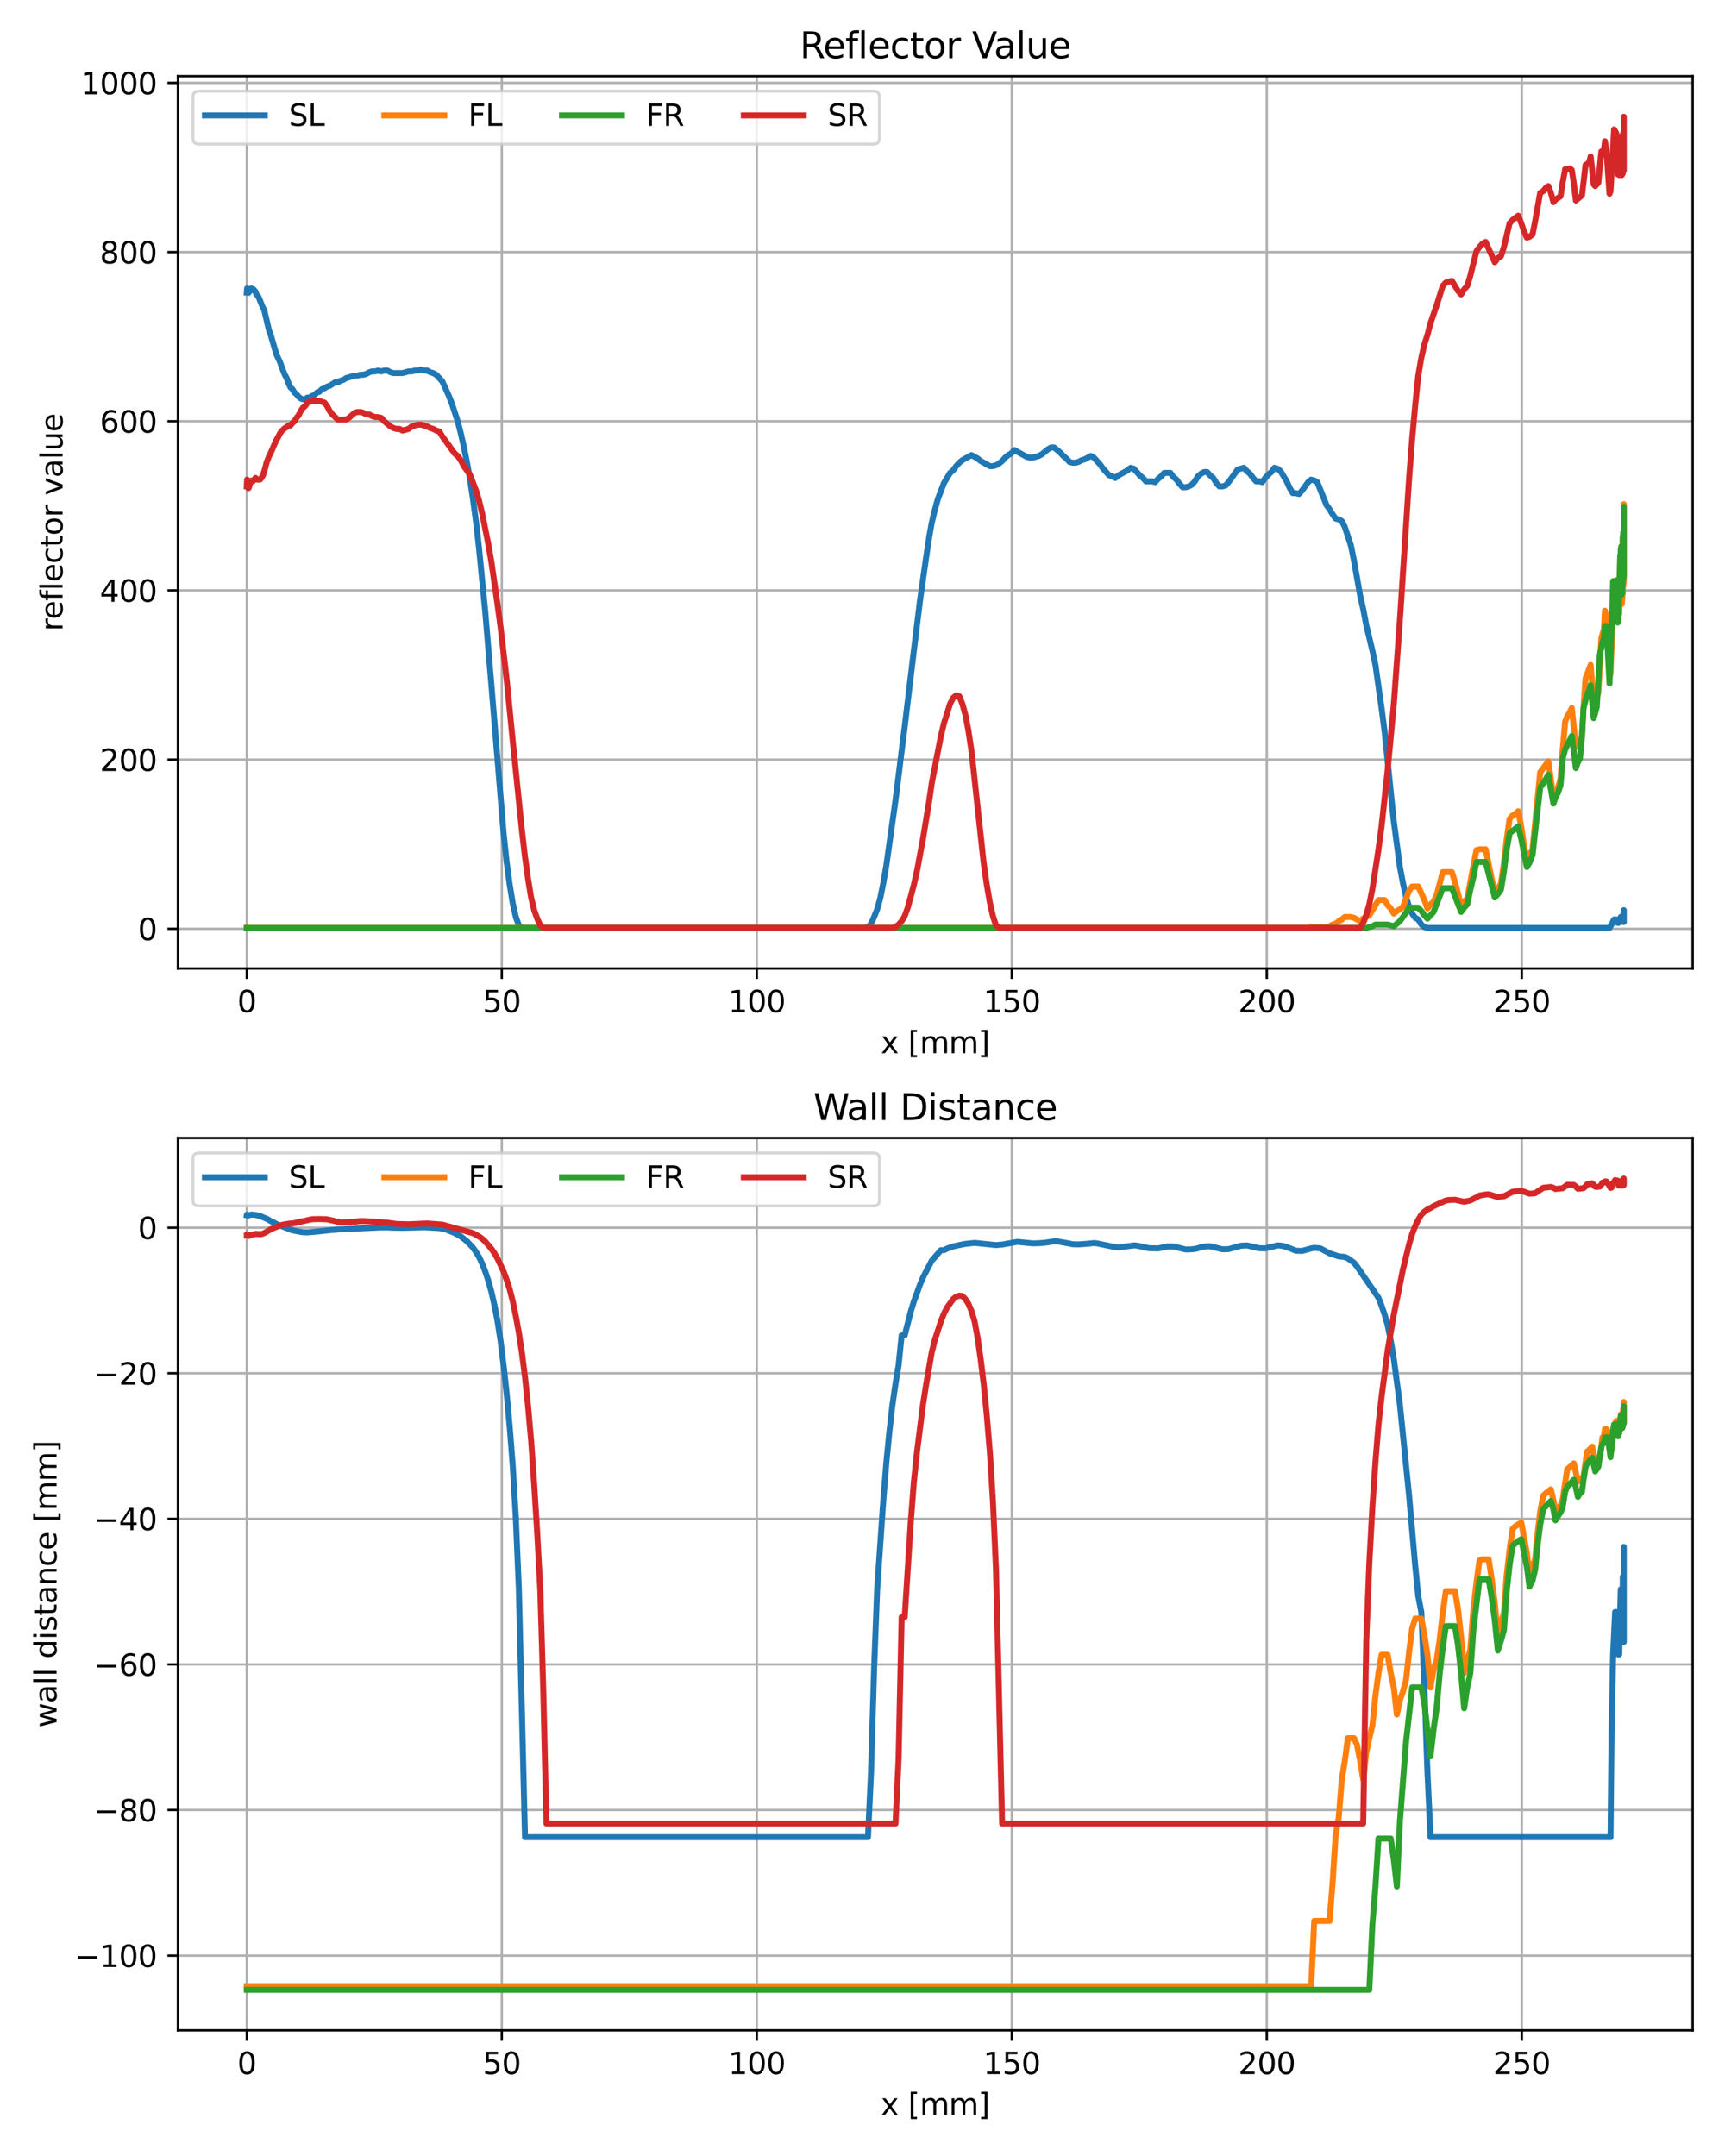 <?xml version="1.0" encoding="utf-8" standalone="no"?>
<!DOCTYPE svg PUBLIC "-//W3C//DTD SVG 1.1//EN"
  "http://www.w3.org/Graphics/SVG/1.1/DTD/svg11.dtd">
<svg xmlns:xlink="http://www.w3.org/1999/xlink" width="576pt" height="720pt" viewBox="0 0 576 720" xmlns="http://www.w3.org/2000/svg" version="1.1">
 <defs>
  <style type="text/css">*{stroke-linejoin: round; stroke-linecap: butt}</style>
 </defs>
 <g id="figure_1">
  <g id="patch_1">
   <path d="M 0 720 
L 576 720 
L 576 0 
L 0 0 
z
" style="fill: #ffffff"/>
  </g>
  <g id="axes_1">
   <g id="patch_2">
    <path d="M 59.42 323.44 
L 565.2 323.44 
L 565.2 25.44 
L 59.42 25.44 
z
" style="fill: #ffffff"/>
   </g>
   <g id="matplotlib.axis_1">
    <g id="xtick_1">
     <g id="line2d_1">
      <path d="M 82.41 323.44 
L 82.41 25.44 
" clip-path="url(#p678cba97f0)" style="fill: none; stroke: #b0b0b0; stroke-width: 0.8; stroke-linecap: square"/>
     </g>
     <g id="line2d_2">
      <defs>
       <path id="m3ae812cf6f" d="M 0 0 
L 0 3.5 
" style="stroke: #000000; stroke-width: 0.8"/>
      </defs>
      <g>
       <use xlink:href="#m3ae812cf6f" x="82.41" y="323.44" style="stroke: #000000; stroke-width: 0.8"/>
      </g>
     </g>
     <g id="text_1">
      <!-- 0 -->
      <g transform="translate(79.229 338.038)scale(0.1 -0.1)">
       <defs>
        <path id="DejaVuSans-30" d="M 2034 4250 
Q 1547 4250 1301 3770 
Q 1056 3291 1056 2328 
Q 1056 1369 1301 889 
Q 1547 409 2034 409 
Q 2525 409 2770 889 
Q 3016 1369 3016 2328 
Q 3016 3291 2770 3770 
Q 2525 4250 2034 4250 
z
M 2034 4750 
Q 2819 4750 3233 4129 
Q 3647 3509 3647 2328 
Q 3647 1150 3233 529 
Q 2819 -91 2034 -91 
Q 1250 -91 836 529 
Q 422 1150 422 2328 
Q 422 3509 836 4129 
Q 1250 4750 2034 4750 
z
" transform="scale(0.016)"/>
       </defs>
       <use xlink:href="#DejaVuSans-30"/>
      </g>
     </g>
    </g>
    <g id="xtick_2">
     <g id="line2d_3">
      <path d="M 167.558 323.44 
L 167.558 25.44 
" clip-path="url(#p678cba97f0)" style="fill: none; stroke: #b0b0b0; stroke-width: 0.8; stroke-linecap: square"/>
     </g>
     <g id="line2d_4">
      <g>
       <use xlink:href="#m3ae812cf6f" x="167.558" y="323.44" style="stroke: #000000; stroke-width: 0.8"/>
      </g>
     </g>
     <g id="text_2">
      <!-- 50 -->
      <g transform="translate(161.196 338.038)scale(0.1 -0.1)">
       <defs>
        <path id="DejaVuSans-35" d="M 691 4666 
L 3169 4666 
L 3169 4134 
L 1269 4134 
L 1269 2991 
Q 1406 3038 1543 3061 
Q 1681 3084 1819 3084 
Q 2600 3084 3056 2656 
Q 3513 2228 3513 1497 
Q 3513 744 3044 326 
Q 2575 -91 1722 -91 
Q 1428 -91 1123 -41 
Q 819 9 494 109 
L 494 744 
Q 775 591 1075 516 
Q 1375 441 1709 441 
Q 2250 441 2565 725 
Q 2881 1009 2881 1497 
Q 2881 1984 2565 2268 
Q 2250 2553 1709 2553 
Q 1456 2553 1204 2497 
Q 953 2441 691 2322 
L 691 4666 
z
" transform="scale(0.016)"/>
       </defs>
       <use xlink:href="#DejaVuSans-35"/>
       <use xlink:href="#DejaVuSans-30" x="63.623"/>
      </g>
     </g>
    </g>
    <g id="xtick_3">
     <g id="line2d_5">
      <path d="M 252.706 323.44 
L 252.706 25.44 
" clip-path="url(#p678cba97f0)" style="fill: none; stroke: #b0b0b0; stroke-width: 0.8; stroke-linecap: square"/>
     </g>
     <g id="line2d_6">
      <g>
       <use xlink:href="#m3ae812cf6f" x="252.706" y="323.44" style="stroke: #000000; stroke-width: 0.8"/>
      </g>
     </g>
     <g id="text_3">
      <!-- 100 -->
      <g transform="translate(243.163 338.038)scale(0.1 -0.1)">
       <defs>
        <path id="DejaVuSans-31" d="M 794 531 
L 1825 531 
L 1825 4091 
L 703 3866 
L 703 4441 
L 1819 4666 
L 2450 4666 
L 2450 531 
L 3481 531 
L 3481 0 
L 794 0 
L 794 531 
z
" transform="scale(0.016)"/>
       </defs>
       <use xlink:href="#DejaVuSans-31"/>
       <use xlink:href="#DejaVuSans-30" x="63.623"/>
       <use xlink:href="#DejaVuSans-30" x="127.246"/>
      </g>
     </g>
    </g>
    <g id="xtick_4">
     <g id="line2d_7">
      <path d="M 337.854 323.44 
L 337.854 25.44 
" clip-path="url(#p678cba97f0)" style="fill: none; stroke: #b0b0b0; stroke-width: 0.8; stroke-linecap: square"/>
     </g>
     <g id="line2d_8">
      <g>
       <use xlink:href="#m3ae812cf6f" x="337.854" y="323.44" style="stroke: #000000; stroke-width: 0.8"/>
      </g>
     </g>
     <g id="text_4">
      <!-- 150 -->
      <g transform="translate(328.311 338.038)scale(0.1 -0.1)">
       <use xlink:href="#DejaVuSans-31"/>
       <use xlink:href="#DejaVuSans-35" x="63.623"/>
       <use xlink:href="#DejaVuSans-30" x="127.246"/>
      </g>
     </g>
    </g>
    <g id="xtick_5">
     <g id="line2d_9">
      <path d="M 423.003 323.44 
L 423.003 25.44 
" clip-path="url(#p678cba97f0)" style="fill: none; stroke: #b0b0b0; stroke-width: 0.8; stroke-linecap: square"/>
     </g>
     <g id="line2d_10">
      <g>
       <use xlink:href="#m3ae812cf6f" x="423.003" y="323.44" style="stroke: #000000; stroke-width: 0.8"/>
      </g>
     </g>
     <g id="text_5">
      <!-- 200 -->
      <g transform="translate(413.459 338.038)scale(0.1 -0.1)">
       <defs>
        <path id="DejaVuSans-32" d="M 1228 531 
L 3431 531 
L 3431 0 
L 469 0 
L 469 531 
Q 828 903 1448 1529 
Q 2069 2156 2228 2338 
Q 2531 2678 2651 2914 
Q 2772 3150 2772 3378 
Q 2772 3750 2511 3984 
Q 2250 4219 1831 4219 
Q 1534 4219 1204 4116 
Q 875 4013 500 3803 
L 500 4441 
Q 881 4594 1212 4672 
Q 1544 4750 1819 4750 
Q 2544 4750 2975 4387 
Q 3406 4025 3406 3419 
Q 3406 3131 3298 2873 
Q 3191 2616 2906 2266 
Q 2828 2175 2409 1742 
Q 1991 1309 1228 531 
z
" transform="scale(0.016)"/>
       </defs>
       <use xlink:href="#DejaVuSans-32"/>
       <use xlink:href="#DejaVuSans-30" x="63.623"/>
       <use xlink:href="#DejaVuSans-30" x="127.246"/>
      </g>
     </g>
    </g>
    <g id="xtick_6">
     <g id="line2d_11">
      <path d="M 508.151 323.44 
L 508.151 25.44 
" clip-path="url(#p678cba97f0)" style="fill: none; stroke: #b0b0b0; stroke-width: 0.8; stroke-linecap: square"/>
     </g>
     <g id="line2d_12">
      <g>
       <use xlink:href="#m3ae812cf6f" x="508.151" y="323.44" style="stroke: #000000; stroke-width: 0.8"/>
      </g>
     </g>
     <g id="text_6">
      <!-- 250 -->
      <g transform="translate(498.607 338.038)scale(0.1 -0.1)">
       <use xlink:href="#DejaVuSans-32"/>
       <use xlink:href="#DejaVuSans-35" x="63.623"/>
       <use xlink:href="#DejaVuSans-30" x="127.246"/>
      </g>
     </g>
    </g>
    <g id="text_7">
     <!-- x [mm] -->
     <g transform="translate(294.119 351.717)scale(0.1 -0.1)">
      <defs>
       <path id="DejaVuSans-78" d="M 3513 3500 
L 2247 1797 
L 3578 0 
L 2900 0 
L 1881 1375 
L 863 0 
L 184 0 
L 1544 1831 
L 300 3500 
L 978 3500 
L 1906 2253 
L 2834 3500 
L 3513 3500 
z
" transform="scale(0.016)"/>
       <path id="DejaVuSans-20" transform="scale(0.016)"/>
       <path id="DejaVuSans-5b" d="M 550 4863 
L 1875 4863 
L 1875 4416 
L 1125 4416 
L 1125 -397 
L 1875 -397 
L 1875 -844 
L 550 -844 
L 550 4863 
z
" transform="scale(0.016)"/>
       <path id="DejaVuSans-6d" d="M 3328 2828 
Q 3544 3216 3844 3400 
Q 4144 3584 4550 3584 
Q 5097 3584 5394 3201 
Q 5691 2819 5691 2113 
L 5691 0 
L 5113 0 
L 5113 2094 
Q 5113 2597 4934 2840 
Q 4756 3084 4391 3084 
Q 3944 3084 3684 2787 
Q 3425 2491 3425 1978 
L 3425 0 
L 2847 0 
L 2847 2094 
Q 2847 2600 2669 2842 
Q 2491 3084 2119 3084 
Q 1678 3084 1418 2786 
Q 1159 2488 1159 1978 
L 1159 0 
L 581 0 
L 581 3500 
L 1159 3500 
L 1159 2956 
Q 1356 3278 1631 3431 
Q 1906 3584 2284 3584 
Q 2666 3584 2933 3390 
Q 3200 3197 3328 2828 
z
" transform="scale(0.016)"/>
       <path id="DejaVuSans-5d" d="M 1947 4863 
L 1947 -844 
L 622 -844 
L 622 -397 
L 1369 -397 
L 1369 4416 
L 622 4416 
L 622 4863 
L 1947 4863 
z
" transform="scale(0.016)"/>
      </defs>
      <use xlink:href="#DejaVuSans-78"/>
      <use xlink:href="#DejaVuSans-20" x="59.18"/>
      <use xlink:href="#DejaVuSans-5b" x="90.967"/>
      <use xlink:href="#DejaVuSans-6d" x="129.98"/>
      <use xlink:href="#DejaVuSans-6d" x="227.393"/>
      <use xlink:href="#DejaVuSans-5d" x="324.805"/>
     </g>
    </g>
   </g>
   <g id="matplotlib.axis_2">
    <g id="ytick_1">
     <g id="line2d_13">
      <path d="M 59.42 310.177 
L 565.2 310.177 
" clip-path="url(#p678cba97f0)" style="fill: none; stroke: #b0b0b0; stroke-width: 0.8; stroke-linecap: square"/>
     </g>
     <g id="line2d_14">
      <defs>
       <path id="m08527a36cc" d="M 0 0 
L -3.5 0 
" style="stroke: #000000; stroke-width: 0.8"/>
      </defs>
      <g>
       <use xlink:href="#m08527a36cc" x="59.42" y="310.177" style="stroke: #000000; stroke-width: 0.8"/>
      </g>
     </g>
     <g id="text_8">
      <!-- 0 -->
      <g transform="translate(46.057 313.976)scale(0.1 -0.1)">
       <use xlink:href="#DejaVuSans-30"/>
      </g>
     </g>
    </g>
    <g id="ytick_2">
     <g id="line2d_15">
      <path d="M 59.42 253.679 
L 565.2 253.679 
" clip-path="url(#p678cba97f0)" style="fill: none; stroke: #b0b0b0; stroke-width: 0.8; stroke-linecap: square"/>
     </g>
     <g id="line2d_16">
      <g>
       <use xlink:href="#m08527a36cc" x="59.42" y="253.679" style="stroke: #000000; stroke-width: 0.8"/>
      </g>
     </g>
     <g id="text_9">
      <!-- 200 -->
      <g transform="translate(33.333 257.478)scale(0.1 -0.1)">
       <use xlink:href="#DejaVuSans-32"/>
       <use xlink:href="#DejaVuSans-30" x="63.623"/>
       <use xlink:href="#DejaVuSans-30" x="127.246"/>
      </g>
     </g>
    </g>
    <g id="ytick_3">
     <g id="line2d_17">
      <path d="M 59.42 197.181 
L 565.2 197.181 
" clip-path="url(#p678cba97f0)" style="fill: none; stroke: #b0b0b0; stroke-width: 0.8; stroke-linecap: square"/>
     </g>
     <g id="line2d_18">
      <g>
       <use xlink:href="#m08527a36cc" x="59.42" y="197.181" style="stroke: #000000; stroke-width: 0.8"/>
      </g>
     </g>
     <g id="text_10">
      <!-- 400 -->
      <g transform="translate(33.333 200.98)scale(0.1 -0.1)">
       <defs>
        <path id="DejaVuSans-34" d="M 2419 4116 
L 825 1625 
L 2419 1625 
L 2419 4116 
z
M 2253 4666 
L 3047 4666 
L 3047 1625 
L 3713 1625 
L 3713 1100 
L 3047 1100 
L 3047 0 
L 2419 0 
L 2419 1100 
L 313 1100 
L 313 1709 
L 2253 4666 
z
" transform="scale(0.016)"/>
       </defs>
       <use xlink:href="#DejaVuSans-34"/>
       <use xlink:href="#DejaVuSans-30" x="63.623"/>
       <use xlink:href="#DejaVuSans-30" x="127.246"/>
      </g>
     </g>
    </g>
    <g id="ytick_4">
     <g id="line2d_19">
      <path d="M 59.42 140.682 
L 565.2 140.682 
" clip-path="url(#p678cba97f0)" style="fill: none; stroke: #b0b0b0; stroke-width: 0.8; stroke-linecap: square"/>
     </g>
     <g id="line2d_20">
      <g>
       <use xlink:href="#m08527a36cc" x="59.42" y="140.682" style="stroke: #000000; stroke-width: 0.8"/>
      </g>
     </g>
     <g id="text_11">
      <!-- 600 -->
      <g transform="translate(33.333 144.482)scale(0.1 -0.1)">
       <defs>
        <path id="DejaVuSans-36" d="M 2113 2584 
Q 1688 2584 1439 2293 
Q 1191 2003 1191 1497 
Q 1191 994 1439 701 
Q 1688 409 2113 409 
Q 2538 409 2786 701 
Q 3034 994 3034 1497 
Q 3034 2003 2786 2293 
Q 2538 2584 2113 2584 
z
M 3366 4563 
L 3366 3988 
Q 3128 4100 2886 4159 
Q 2644 4219 2406 4219 
Q 1781 4219 1451 3797 
Q 1122 3375 1075 2522 
Q 1259 2794 1537 2939 
Q 1816 3084 2150 3084 
Q 2853 3084 3261 2657 
Q 3669 2231 3669 1497 
Q 3669 778 3244 343 
Q 2819 -91 2113 -91 
Q 1303 -91 875 529 
Q 447 1150 447 2328 
Q 447 3434 972 4092 
Q 1497 4750 2381 4750 
Q 2619 4750 2861 4703 
Q 3103 4656 3366 4563 
z
" transform="scale(0.016)"/>
       </defs>
       <use xlink:href="#DejaVuSans-36"/>
       <use xlink:href="#DejaVuSans-30" x="63.623"/>
       <use xlink:href="#DejaVuSans-30" x="127.246"/>
      </g>
     </g>
    </g>
    <g id="ytick_5">
     <g id="line2d_21">
      <path d="M 59.42 84.184 
L 565.2 84.184 
" clip-path="url(#p678cba97f0)" style="fill: none; stroke: #b0b0b0; stroke-width: 0.8; stroke-linecap: square"/>
     </g>
     <g id="line2d_22">
      <g>
       <use xlink:href="#m08527a36cc" x="59.42" y="84.184" style="stroke: #000000; stroke-width: 0.8"/>
      </g>
     </g>
     <g id="text_12">
      <!-- 800 -->
      <g transform="translate(33.333 87.983)scale(0.1 -0.1)">
       <defs>
        <path id="DejaVuSans-38" d="M 2034 2216 
Q 1584 2216 1326 1975 
Q 1069 1734 1069 1313 
Q 1069 891 1326 650 
Q 1584 409 2034 409 
Q 2484 409 2743 651 
Q 3003 894 3003 1313 
Q 3003 1734 2745 1975 
Q 2488 2216 2034 2216 
z
M 1403 2484 
Q 997 2584 770 2862 
Q 544 3141 544 3541 
Q 544 4100 942 4425 
Q 1341 4750 2034 4750 
Q 2731 4750 3128 4425 
Q 3525 4100 3525 3541 
Q 3525 3141 3298 2862 
Q 3072 2584 2669 2484 
Q 3125 2378 3379 2068 
Q 3634 1759 3634 1313 
Q 3634 634 3220 271 
Q 2806 -91 2034 -91 
Q 1263 -91 848 271 
Q 434 634 434 1313 
Q 434 1759 690 2068 
Q 947 2378 1403 2484 
z
M 1172 3481 
Q 1172 3119 1398 2916 
Q 1625 2713 2034 2713 
Q 2441 2713 2670 2916 
Q 2900 3119 2900 3481 
Q 2900 3844 2670 4047 
Q 2441 4250 2034 4250 
Q 1625 4250 1398 4047 
Q 1172 3844 1172 3481 
z
" transform="scale(0.016)"/>
       </defs>
       <use xlink:href="#DejaVuSans-38"/>
       <use xlink:href="#DejaVuSans-30" x="63.623"/>
       <use xlink:href="#DejaVuSans-30" x="127.246"/>
      </g>
     </g>
    </g>
    <g id="ytick_6">
     <g id="line2d_23">
      <path d="M 59.42 27.686 
L 565.2 27.686 
" clip-path="url(#p678cba97f0)" style="fill: none; stroke: #b0b0b0; stroke-width: 0.8; stroke-linecap: square"/>
     </g>
     <g id="line2d_24">
      <g>
       <use xlink:href="#m08527a36cc" x="59.42" y="27.686" style="stroke: #000000; stroke-width: 0.8"/>
      </g>
     </g>
     <g id="text_13">
      <!-- 1000 -->
      <g transform="translate(26.97 31.485)scale(0.1 -0.1)">
       <use xlink:href="#DejaVuSans-31"/>
       <use xlink:href="#DejaVuSans-30" x="63.623"/>
       <use xlink:href="#DejaVuSans-30" x="127.246"/>
       <use xlink:href="#DejaVuSans-30" x="190.869"/>
      </g>
     </g>
    </g>
    <g id="text_14">
     <!-- reflector value -->
     <g transform="translate(20.89 210.756)rotate(-90)scale(0.1 -0.1)">
      <defs>
       <path id="DejaVuSans-72" d="M 2631 2963 
Q 2534 3019 2420 3045 
Q 2306 3072 2169 3072 
Q 1681 3072 1420 2755 
Q 1159 2438 1159 1844 
L 1159 0 
L 581 0 
L 581 3500 
L 1159 3500 
L 1159 2956 
Q 1341 3275 1631 3429 
Q 1922 3584 2338 3584 
Q 2397 3584 2469 3576 
Q 2541 3569 2628 3553 
L 2631 2963 
z
" transform="scale(0.016)"/>
       <path id="DejaVuSans-65" d="M 3597 1894 
L 3597 1613 
L 953 1613 
Q 991 1019 1311 708 
Q 1631 397 2203 397 
Q 2534 397 2845 478 
Q 3156 559 3463 722 
L 3463 178 
Q 3153 47 2828 -22 
Q 2503 -91 2169 -91 
Q 1331 -91 842 396 
Q 353 884 353 1716 
Q 353 2575 817 3079 
Q 1281 3584 2069 3584 
Q 2775 3584 3186 3129 
Q 3597 2675 3597 1894 
z
M 3022 2063 
Q 3016 2534 2758 2815 
Q 2500 3097 2075 3097 
Q 1594 3097 1305 2825 
Q 1016 2553 972 2059 
L 3022 2063 
z
" transform="scale(0.016)"/>
       <path id="DejaVuSans-66" d="M 2375 4863 
L 2375 4384 
L 1825 4384 
Q 1516 4384 1395 4259 
Q 1275 4134 1275 3809 
L 1275 3500 
L 2222 3500 
L 2222 3053 
L 1275 3053 
L 1275 0 
L 697 0 
L 697 3053 
L 147 3053 
L 147 3500 
L 697 3500 
L 697 3744 
Q 697 4328 969 4595 
Q 1241 4863 1831 4863 
L 2375 4863 
z
" transform="scale(0.016)"/>
       <path id="DejaVuSans-6c" d="M 603 4863 
L 1178 4863 
L 1178 0 
L 603 0 
L 603 4863 
z
" transform="scale(0.016)"/>
       <path id="DejaVuSans-63" d="M 3122 3366 
L 3122 2828 
Q 2878 2963 2633 3030 
Q 2388 3097 2138 3097 
Q 1578 3097 1268 2742 
Q 959 2388 959 1747 
Q 959 1106 1268 751 
Q 1578 397 2138 397 
Q 2388 397 2633 464 
Q 2878 531 3122 666 
L 3122 134 
Q 2881 22 2623 -34 
Q 2366 -91 2075 -91 
Q 1284 -91 818 406 
Q 353 903 353 1747 
Q 353 2603 823 3093 
Q 1294 3584 2113 3584 
Q 2378 3584 2631 3529 
Q 2884 3475 3122 3366 
z
" transform="scale(0.016)"/>
       <path id="DejaVuSans-74" d="M 1172 4494 
L 1172 3500 
L 2356 3500 
L 2356 3053 
L 1172 3053 
L 1172 1153 
Q 1172 725 1289 603 
Q 1406 481 1766 481 
L 2356 481 
L 2356 0 
L 1766 0 
Q 1100 0 847 248 
Q 594 497 594 1153 
L 594 3053 
L 172 3053 
L 172 3500 
L 594 3500 
L 594 4494 
L 1172 4494 
z
" transform="scale(0.016)"/>
       <path id="DejaVuSans-6f" d="M 1959 3097 
Q 1497 3097 1228 2736 
Q 959 2375 959 1747 
Q 959 1119 1226 758 
Q 1494 397 1959 397 
Q 2419 397 2687 759 
Q 2956 1122 2956 1747 
Q 2956 2369 2687 2733 
Q 2419 3097 1959 3097 
z
M 1959 3584 
Q 2709 3584 3137 3096 
Q 3566 2609 3566 1747 
Q 3566 888 3137 398 
Q 2709 -91 1959 -91 
Q 1206 -91 779 398 
Q 353 888 353 1747 
Q 353 2609 779 3096 
Q 1206 3584 1959 3584 
z
" transform="scale(0.016)"/>
       <path id="DejaVuSans-76" d="M 191 3500 
L 800 3500 
L 1894 563 
L 2988 3500 
L 3597 3500 
L 2284 0 
L 1503 0 
L 191 3500 
z
" transform="scale(0.016)"/>
       <path id="DejaVuSans-61" d="M 2194 1759 
Q 1497 1759 1228 1600 
Q 959 1441 959 1056 
Q 959 750 1161 570 
Q 1363 391 1709 391 
Q 2188 391 2477 730 
Q 2766 1069 2766 1631 
L 2766 1759 
L 2194 1759 
z
M 3341 1997 
L 3341 0 
L 2766 0 
L 2766 531 
Q 2569 213 2275 61 
Q 1981 -91 1556 -91 
Q 1019 -91 701 211 
Q 384 513 384 1019 
Q 384 1609 779 1909 
Q 1175 2209 1959 2209 
L 2766 2209 
L 2766 2266 
Q 2766 2663 2505 2880 
Q 2244 3097 1772 3097 
Q 1472 3097 1187 3025 
Q 903 2953 641 2809 
L 641 3341 
Q 956 3463 1253 3523 
Q 1550 3584 1831 3584 
Q 2591 3584 2966 3190 
Q 3341 2797 3341 1997 
z
" transform="scale(0.016)"/>
       <path id="DejaVuSans-75" d="M 544 1381 
L 544 3500 
L 1119 3500 
L 1119 1403 
Q 1119 906 1312 657 
Q 1506 409 1894 409 
Q 2359 409 2629 706 
Q 2900 1003 2900 1516 
L 2900 3500 
L 3475 3500 
L 3475 0 
L 2900 0 
L 2900 538 
Q 2691 219 2414 64 
Q 2138 -91 1772 -91 
Q 1169 -91 856 284 
Q 544 659 544 1381 
z
M 1991 3584 
L 1991 3584 
z
" transform="scale(0.016)"/>
      </defs>
      <use xlink:href="#DejaVuSans-72"/>
      <use xlink:href="#DejaVuSans-65" x="38.863"/>
      <use xlink:href="#DejaVuSans-66" x="100.387"/>
      <use xlink:href="#DejaVuSans-6c" x="135.592"/>
      <use xlink:href="#DejaVuSans-65" x="163.375"/>
      <use xlink:href="#DejaVuSans-63" x="224.898"/>
      <use xlink:href="#DejaVuSans-74" x="279.879"/>
      <use xlink:href="#DejaVuSans-6f" x="319.088"/>
      <use xlink:href="#DejaVuSans-72" x="380.27"/>
      <use xlink:href="#DejaVuSans-20" x="421.383"/>
      <use xlink:href="#DejaVuSans-76" x="453.17"/>
      <use xlink:href="#DejaVuSans-61" x="512.35"/>
      <use xlink:href="#DejaVuSans-6c" x="573.629"/>
      <use xlink:href="#DejaVuSans-75" x="601.412"/>
      <use xlink:href="#DejaVuSans-65" x="664.791"/>
     </g>
    </g>
   </g>
   <g id="line2d_25">
    <path d="M 82.41 97.744 
L 82.41 97.744 
L 82.501 96.331 
L 82.597 96.331 
L 82.877 97.744 
L 83.041 97.744 
L 83.239 97.461 
L 83.607 96.614 
L 83.751 96.614 
L 83.905 96.331 
L 84.071 96.614 
L 84.249 96.614 
L 84.44 96.896 
L 84.643 96.614 
L 85.331 97.461 
L 85.588 98.309 
L 86.148 98.874 
L 86.451 99.439 
L 87.815 102.828 
L 88.193 103.393 
L 89.864 110.456 
L 90.32 111.586 
L 92.297 118.365 
L 93.379 120.625 
L 94.52 123.733 
L 95.114 125.145 
L 95.724 126.275 
L 96.347 127.97 
L 96.987 129.383 
L 97.643 129.948 
L 98.314 131.078 
L 98.999 131.643 
L 99.695 132.49 
L 100.41 133.055 
L 101.143 133.338 
L 101.892 133.338 
L 102.658 132.773 
L 103.442 132.773 
L 104.225 132.208 
L 105.025 131.925 
L 105.843 131.078 
L 106.677 130.795 
L 107.512 129.948 
L 108.363 129.665 
L 109.232 129.1 
L 110.117 128.818 
L 111.888 127.688 
L 112.808 127.688 
L 113.727 127.123 
L 114.647 126.84 
L 115.584 126.275 
L 118.428 125.428 
L 119.398 125.428 
L 120.369 125.145 
L 121.34 125.145 
L 122.327 124.863 
L 123.315 124.298 
L 124.32 124.015 
L 125.308 124.015 
L 126.312 123.733 
L 127.317 124.015 
L 128.322 123.733 
L 129.344 123.733 
L 130.365 124.298 
L 131.37 124.58 
L 134.436 124.58 
L 136.479 124.015 
L 137.501 124.015 
L 138.523 123.733 
L 139.544 123.733 
L 140.566 123.45 
L 141.588 123.733 
L 142.61 123.733 
L 143.632 124.298 
L 144.653 124.58 
L 145.675 125.145 
L 147.719 127.405 
L 149.762 131.925 
L 150.784 134.467 
L 152.828 140.682 
L 153.849 144.637 
L 154.871 149.157 
L 155.893 154.242 
L 156.915 159.892 
L 157.936 166.671 
L 158.958 174.299 
L 159.98 183.338 
L 162.024 204.243 
L 164.067 228.537 
L 168.154 278.256 
L 169.176 287.86 
L 170.198 295.487 
L 171.22 301.702 
L 172.241 306.222 
L 173.263 309.047 
L 174.285 309.895 
L 288.809 309.895 
L 289.831 309.612 
L 290.853 308.482 
L 291.874 306.222 
L 292.896 303.68 
L 293.918 300.007 
L 294.94 294.923 
L 295.962 288.99 
L 299.027 267.238 
L 302.092 242.662 
L 305.158 217.237 
L 307.201 200.57 
L 309.245 186.163 
L 310.266 179.384 
L 311.118 174.581 
L 312.14 170.344 
L 313.161 166.671 
L 315.205 161.304 
L 317.249 157.914 
L 318.27 157.067 
L 319.292 155.654 
L 320.314 154.524 
L 321.336 153.677 
L 324.401 151.982 
L 326.445 153.112 
L 327.466 153.959 
L 330.532 155.654 
L 331.553 155.654 
L 332.575 155.372 
L 333.597 154.807 
L 334.619 153.959 
L 335.641 152.829 
L 336.662 151.982 
L 337.684 151.417 
L 338.706 150.287 
L 342.793 152.547 
L 343.815 152.829 
L 344.837 152.829 
L 346.88 152.264 
L 347.902 151.699 
L 349.945 150.005 
L 350.967 149.44 
L 351.989 149.44 
L 354.033 151.134 
L 355.054 152.264 
L 356.076 153.112 
L 357.098 154.242 
L 358.12 154.524 
L 359.141 154.524 
L 360.163 154.242 
L 361.185 153.677 
L 362.207 153.394 
L 364.25 152.264 
L 365.272 152.829 
L 367.316 155.089 
L 368.337 156.502 
L 370.381 158.762 
L 371.403 159.044 
L 372.425 159.609 
L 373.446 158.762 
L 376.512 157.067 
L 377.533 156.219 
L 378.555 156.502 
L 380.599 158.762 
L 381.621 159.609 
L 382.642 160.739 
L 384.686 160.739 
L 385.708 161.022 
L 386.729 159.892 
L 387.751 159.044 
L 388.773 157.914 
L 390.817 157.914 
L 391.838 159.327 
L 392.86 160.174 
L 393.882 161.587 
L 394.904 162.717 
L 395.925 162.717 
L 396.947 162.434 
L 397.969 161.869 
L 398.991 160.739 
L 400.013 159.044 
L 401.034 158.197 
L 402.056 157.632 
L 403.078 157.632 
L 404.1 158.762 
L 405.121 159.609 
L 406.143 161.304 
L 407.165 162.434 
L 408.187 162.434 
L 409.209 162.152 
L 410.23 161.022 
L 413.296 156.784 
L 415.339 156.219 
L 416.361 157.349 
L 417.383 158.197 
L 418.405 159.609 
L 419.426 160.739 
L 420.448 160.739 
L 421.47 161.022 
L 422.492 159.609 
L 423.513 158.479 
L 424.535 157.632 
L 425.557 156.219 
L 426.579 156.502 
L 427.601 157.349 
L 429.644 160.739 
L 430.666 162.999 
L 431.688 164.694 
L 432.709 164.694 
L 433.731 164.977 
L 434.753 163.847 
L 436.797 161.022 
L 437.818 160.174 
L 438.84 160.457 
L 439.862 161.022 
L 442.927 168.649 
L 443.949 170.061 
L 444.971 171.756 
L 445.993 173.169 
L 447.014 173.451 
L 448.036 174.016 
L 449.058 175.994 
L 451.101 182.209 
L 452.123 187.293 
L 454.167 198.875 
L 455.189 203.395 
L 456.21 208.763 
L 458.254 217.237 
L 459.276 222.04 
L 461.319 236.447 
L 462.341 244.357 
L 465.406 274.301 
L 467.45 289.555 
L 468.472 294.923 
L 469.493 299.442 
L 470.515 302.832 
L 471.537 305.092 
L 472.559 306.505 
L 473.581 307.07 
L 474.602 308.765 
L 475.624 309.612 
L 476.646 309.895 
L 537.442 309.895 
L 538.463 308.2 
L 538.634 307.635 
L 538.974 307.07 
L 539.656 307.07 
L 539.996 307.635 
L 540.166 308.2 
L 540.507 308.2 
L 541.188 306.222 
L 541.188 306.222 
L 541.359 306.222 
L 541.529 306.787 
L 541.529 307.635 
L 541.699 307.635 
L 541.699 307.352 
L 541.869 306.787 
L 541.869 305.657 
L 541.869 305.657 
L 542.04 305.657 
L 542.04 305.657 
L 542.04 307.917 
L 542.21 307.917 
L 542.21 307.917 
L 542.21 303.962 
L 542.21 307.352 
" clip-path="url(#p678cba97f0)" style="fill: none; stroke: #1f77b4; stroke-width: 2; stroke-linecap: square"/>
   </g>
   <g id="line2d_26">
    <path d="M 82.41 309.895 
L 436.797 309.895 
L 437.818 309.612 
L 442.927 309.612 
L 443.949 309.33 
L 444.971 308.765 
L 445.993 308.482 
L 447.014 307.635 
L 448.036 307.07 
L 449.058 306.222 
L 451.101 306.222 
L 452.123 306.505 
L 454.167 307.635 
L 455.189 306.787 
L 457.232 305.657 
L 460.297 300.572 
L 462.341 300.572 
L 463.363 302.267 
L 464.385 303.397 
L 465.406 305.092 
L 466.428 304.245 
L 467.45 303.68 
L 468.472 302.832 
L 470.515 297.465 
L 471.537 296.052 
L 473.581 296.052 
L 475.624 300.572 
L 476.646 303.397 
L 477.668 301.985 
L 478.689 301.137 
L 479.711 298.877 
L 481.755 291.25 
L 484.82 291.25 
L 485.842 294.64 
L 487.885 302.267 
L 489.929 300.007 
L 492.994 283.905 
L 494.016 283.623 
L 496.06 283.623 
L 498.103 293.51 
L 499.125 298.312 
L 500.147 296.617 
L 501.169 295.205 
L 502.19 288.143 
L 503.042 280.798 
L 504.064 273.453 
L 505.085 272.323 
L 506.107 271.758 
L 506.959 270.911 
L 507.98 276.278 
L 508.832 281.928 
L 509.854 287.578 
L 510.705 285.6 
L 511.727 283.623 
L 514.281 257.916 
L 517.006 254.244 
L 518.709 266.391 
L 519.39 264.413 
L 520.242 263.001 
L 521.093 260.176 
L 521.774 250.571 
L 522.626 240.967 
L 523.307 239.272 
L 524.159 237.859 
L 524.84 236.447 
L 526.202 249.441 
L 526.883 248.029 
L 527.565 247.181 
L 528.246 246.052 
L 528.757 236.447 
L 529.438 226.56 
L 531.141 222.04 
L 532.163 235.599 
L 532.673 233.904 
L 533.184 232.774 
L 533.695 231.362 
L 534.717 213 
L 535.568 210.175 
L 535.909 203.96 
L 536.42 206.22 
L 537.442 225.995 
L 537.782 224.865 
L 538.634 202.548 
L 538.974 197.463 
L 539.485 195.486 
L 539.656 194.356 
L 539.996 201.418 
L 540.166 207.633 
L 540.507 204.808 
L 540.677 205.09 
L 541.018 187.293 
L 541.188 186.446 
L 541.188 185.881 
L 541.359 185.598 
L 541.529 193.508 
L 541.529 201.7 
L 541.699 199.723 
L 541.699 198.028 
L 541.869 198.311 
L 541.869 179.949 
L 542.04 178.819 
L 542.04 178.254 
L 542.04 195.768 
L 542.21 194.073 
L 542.21 194.638 
L 542.21 168.366 
L 542.21 187.576 
" clip-path="url(#p678cba97f0)" style="fill: none; stroke: #ff7f0e; stroke-width: 2; stroke-linecap: square"/>
   </g>
   <g id="line2d_27">
    <path d="M 82.41 309.895 
L 456.21 309.895 
L 458.254 309.33 
L 459.276 308.765 
L 463.363 308.765 
L 465.406 309.33 
L 467.45 307.635 
L 469.493 304.81 
L 470.515 303.115 
L 473.581 303.115 
L 474.602 304.245 
L 475.624 305.657 
L 476.646 306.787 
L 478.689 304.527 
L 481.755 296.617 
L 484.82 296.617 
L 487.885 304.527 
L 488.907 303.115 
L 489.929 301.985 
L 490.951 297.182 
L 491.973 292.945 
L 492.994 287.86 
L 496.06 287.86 
L 499.125 299.725 
L 500.147 298.595 
L 501.169 297.182 
L 502.19 290.968 
L 503.042 284.188 
L 504.064 278.256 
L 506.959 275.996 
L 507.98 280.233 
L 508.832 284.753 
L 509.854 289.555 
L 510.705 288.143 
L 511.727 285.6 
L 514.281 263.001 
L 515.303 261.589 
L 517.006 258.764 
L 518.709 268.368 
L 519.39 266.391 
L 520.242 264.696 
L 521.093 262.154 
L 521.774 253.396 
L 522.626 250.289 
L 524.84 245.769 
L 526.202 256.504 
L 526.883 254.526 
L 527.565 253.396 
L 528.246 245.769 
L 528.757 236.447 
L 529.949 231.927 
L 530.63 230.515 
L 531.141 228.82 
L 532.163 239.837 
L 533.184 236.164 
L 534.206 218.65 
L 535.058 214.695 
L 535.568 213 
L 535.909 209.045 
L 536.42 209.045 
L 537.442 228.255 
L 538.463 200.57 
L 538.634 194.073 
L 538.974 197.746 
L 539.315 196.898 
L 539.656 193.791 
L 539.996 201.135 
L 540.166 207.915 
L 540.507 204.525 
L 541.018 185.598 
L 541.188 184.751 
L 541.188 183.621 
L 541.359 182.491 
L 541.529 190.118 
L 541.529 198.593 
L 541.699 197.746 
L 541.699 196.898 
L 541.869 188.706 
L 541.869 179.101 
L 542.04 179.101 
L 542.04 177.689 
L 542.04 193.226 
L 542.21 192.378 
L 542.21 169.214 
L 542.21 187.011 
" clip-path="url(#p678cba97f0)" style="fill: none; stroke: #2ca02c; stroke-width: 2; stroke-linecap: square"/>
   </g>
   <g id="line2d_28">
    <path d="M 82.41 162.434 
L 82.41 162.434 
L 82.501 160.174 
L 82.528 160.174 
L 82.877 162.999 
L 82.955 162.717 
L 83.041 162.999 
L 83.239 162.434 
L 83.474 161.304 
L 83.751 160.739 
L 83.905 160.739 
L 84.071 160.457 
L 84.249 160.739 
L 84.44 160.739 
L 85.331 159.609 
L 85.86 160.174 
L 86.768 160.174 
L 87.102 159.892 
L 87.815 158.762 
L 88.588 156.219 
L 88.999 154.524 
L 89.864 152.264 
L 90.32 151.417 
L 92.297 146.897 
L 92.83 146.05 
L 93.379 144.92 
L 93.941 144.072 
L 95.114 142.942 
L 95.724 142.66 
L 96.347 142.095 
L 96.987 142.095 
L 97.643 141.247 
L 98.314 140.682 
L 98.999 139.552 
L 99.695 138.705 
L 100.41 137.292 
L 101.143 136.162 
L 101.892 135.597 
L 102.658 134.467 
L 104.225 133.903 
L 106.677 133.903 
L 108.363 134.467 
L 109.232 135.597 
L 110.117 137.292 
L 111.003 138.422 
L 112.808 140.117 
L 115.584 140.117 
L 116.52 139.552 
L 118.428 137.857 
L 119.398 137.575 
L 120.369 137.575 
L 121.34 137.857 
L 122.327 138.422 
L 123.315 138.422 
L 124.32 138.987 
L 125.308 139.27 
L 126.312 139.27 
L 127.317 139.552 
L 128.322 140.682 
L 130.365 142.377 
L 131.37 142.942 
L 132.392 143.225 
L 133.414 143.225 
L 134.436 143.79 
L 136.479 143.225 
L 137.501 142.377 
L 139.544 141.812 
L 140.566 141.812 
L 142.61 142.377 
L 143.632 142.942 
L 144.653 143.225 
L 145.675 143.79 
L 146.697 144.072 
L 147.719 145.767 
L 151.806 151.417 
L 152.828 152.264 
L 153.849 153.677 
L 154.871 155.654 
L 156.915 158.479 
L 158.958 163.847 
L 159.98 167.236 
L 161.002 171.474 
L 163.045 181.644 
L 164.067 187.576 
L 166.111 201.7 
L 167.132 209.328 
L 169.176 226.842 
L 171.22 247.464 
L 174.285 277.408 
L 175.307 286.165 
L 176.328 293.51 
L 177.35 299.725 
L 178.372 303.962 
L 179.394 306.787 
L 180.416 309.047 
L 181.437 309.895 
L 298.005 309.895 
L 299.027 309.612 
L 300.049 308.765 
L 301.07 307.635 
L 302.092 305.94 
L 303.114 303.115 
L 305.158 295.487 
L 306.179 290.968 
L 308.223 279.95 
L 310.266 267.521 
L 311.118 261.589 
L 314.183 245.769 
L 315.205 241.532 
L 317.249 235.034 
L 318.27 233.057 
L 319.292 232.209 
L 320.314 232.492 
L 321.336 235.034 
L 322.357 238.707 
L 323.379 244.074 
L 324.401 250.854 
L 328.488 288.425 
L 329.51 295.487 
L 330.532 301.42 
L 331.553 305.94 
L 332.575 309.047 
L 333.597 309.895 
L 454.167 309.895 
L 455.189 308.2 
L 456.21 305.657 
L 457.232 301.985 
L 458.254 296.9 
L 460.297 283.623 
L 461.319 275.996 
L 463.363 257.069 
L 465.406 235.317 
L 467.45 207.068 
L 470.515 159.892 
L 471.537 146.615 
L 472.559 135.315 
L 473.581 125.428 
L 474.602 119.495 
L 475.624 114.976 
L 476.646 111.868 
L 477.668 107.913 
L 479.711 101.981 
L 481.755 95.484 
L 482.777 94.354 
L 484.82 93.789 
L 486.864 97.179 
L 487.885 98.309 
L 488.907 96.614 
L 489.929 95.484 
L 490.951 92.094 
L 492.994 83.902 
L 494.016 82.489 
L 495.038 81.359 
L 496.06 80.794 
L 499.125 87.574 
L 500.147 86.161 
L 501.169 85.597 
L 502.19 82.489 
L 504.064 74.579 
L 505.085 73.449 
L 506.959 72.037 
L 507.98 74.579 
L 508.832 77.122 
L 509.854 79.382 
L 510.705 79.099 
L 511.727 78.252 
L 512.578 74.014 
L 514.281 64.41 
L 515.303 63.845 
L 516.155 62.715 
L 517.006 62.15 
L 517.858 64.41 
L 518.709 67.517 
L 519.39 66.67 
L 521.093 65.54 
L 521.774 61.02 
L 522.626 56.5 
L 523.307 56.5 
L 524.159 56.217 
L 524.84 56.782 
L 525.521 61.302 
L 526.202 66.952 
L 528.246 65.257 
L 529.438 55.087 
L 529.949 54.805 
L 530.63 54.24 
L 531.141 52.263 
L 532.163 61.585 
L 532.673 62.15 
L 533.695 61.02 
L 534.717 50.568 
L 535.568 50.568 
L 535.909 47.178 
L 536.42 50.568 
L 537.442 64.692 
L 537.782 63.845 
L 538.974 43.223 
L 539.315 43.788 
L 539.485 44.353 
L 539.656 44.353 
L 539.996 50.285 
L 540.166 58.195 
L 540.507 58.195 
L 540.677 58.477 
L 541.018 46.048 
L 541.188 46.895 
L 541.359 45.483 
L 541.529 51.698 
L 541.529 58.477 
L 541.699 58.195 
L 541.699 57.912 
L 541.869 57.912 
L 541.869 44.918 
L 542.04 44.635 
L 542.04 44.635 
L 542.04 44.353 
L 542.04 56.5 
L 542.21 55.652 
L 542.21 38.985 
L 542.21 57.065 
L 542.21 55.652 
" clip-path="url(#p678cba97f0)" style="fill: none; stroke: #d62728; stroke-width: 2; stroke-linecap: square"/>
   </g>
   <g id="patch_3">
    <path d="M 59.42 323.44 
L 59.42 25.44 
" style="fill: none; stroke: #000000; stroke-width: 0.8; stroke-linejoin: miter; stroke-linecap: square"/>
   </g>
   <g id="patch_4">
    <path d="M 565.2 323.44 
L 565.2 25.44 
" style="fill: none; stroke: #000000; stroke-width: 0.8; stroke-linejoin: miter; stroke-linecap: square"/>
   </g>
   <g id="patch_5">
    <path d="M 59.42 323.44 
L 565.2 323.44 
" style="fill: none; stroke: #000000; stroke-width: 0.8; stroke-linejoin: miter; stroke-linecap: square"/>
   </g>
   <g id="patch_6">
    <path d="M 59.42 25.44 
L 565.2 25.44 
" style="fill: none; stroke: #000000; stroke-width: 0.8; stroke-linejoin: miter; stroke-linecap: square"/>
   </g>
   <g id="text_15">
    <!-- Reflector Value -->
    <g transform="translate(267.075 19.44)scale(0.12 -0.12)">
     <defs>
      <path id="DejaVuSans-52" d="M 2841 2188 
Q 3044 2119 3236 1894 
Q 3428 1669 3622 1275 
L 4263 0 
L 3584 0 
L 2988 1197 
Q 2756 1666 2539 1819 
Q 2322 1972 1947 1972 
L 1259 1972 
L 1259 0 
L 628 0 
L 628 4666 
L 2053 4666 
Q 2853 4666 3247 4331 
Q 3641 3997 3641 3322 
Q 3641 2881 3436 2590 
Q 3231 2300 2841 2188 
z
M 1259 4147 
L 1259 2491 
L 2053 2491 
Q 2509 2491 2742 2702 
Q 2975 2913 2975 3322 
Q 2975 3731 2742 3939 
Q 2509 4147 2053 4147 
L 1259 4147 
z
" transform="scale(0.016)"/>
      <path id="DejaVuSans-56" d="M 1831 0 
L 50 4666 
L 709 4666 
L 2188 738 
L 3669 4666 
L 4325 4666 
L 2547 0 
L 1831 0 
z
" transform="scale(0.016)"/>
     </defs>
     <use xlink:href="#DejaVuSans-52"/>
     <use xlink:href="#DejaVuSans-65" x="64.982"/>
     <use xlink:href="#DejaVuSans-66" x="126.506"/>
     <use xlink:href="#DejaVuSans-6c" x="161.711"/>
     <use xlink:href="#DejaVuSans-65" x="189.494"/>
     <use xlink:href="#DejaVuSans-63" x="251.018"/>
     <use xlink:href="#DejaVuSans-74" x="305.998"/>
     <use xlink:href="#DejaVuSans-6f" x="345.207"/>
     <use xlink:href="#DejaVuSans-72" x="406.389"/>
     <use xlink:href="#DejaVuSans-20" x="447.502"/>
     <use xlink:href="#DejaVuSans-56" x="479.289"/>
     <use xlink:href="#DejaVuSans-61" x="539.947"/>
     <use xlink:href="#DejaVuSans-6c" x="601.227"/>
     <use xlink:href="#DejaVuSans-75" x="629.01"/>
     <use xlink:href="#DejaVuSans-65" x="692.389"/>
    </g>
   </g>
   <g id="legend_1">
    <g id="patch_7">
     <path d="M 66.42 48.118 
L 291.661 48.118 
Q 293.661 48.118 293.661 46.118 
L 293.661 32.44 
Q 293.661 30.44 291.661 30.44 
L 66.42 30.44 
Q 64.42 30.44 64.42 32.44 
L 64.42 46.118 
Q 64.42 48.118 66.42 48.118 
z
" style="fill: #ffffff; opacity: 0.8; stroke: #cccccc; stroke-linejoin: miter"/>
    </g>
    <g id="line2d_29">
     <path d="M 68.42 38.538 
L 78.42 38.538 
L 88.42 38.538 
" style="fill: none; stroke: #1f77b4; stroke-width: 2; stroke-linecap: square"/>
    </g>
    <g id="text_16">
     <!-- SL -->
     <g transform="translate(96.42 42.038)scale(0.1 -0.1)">
      <defs>
       <path id="DejaVuSans-53" d="M 3425 4513 
L 3425 3897 
Q 3066 4069 2747 4153 
Q 2428 4238 2131 4238 
Q 1616 4238 1336 4038 
Q 1056 3838 1056 3469 
Q 1056 3159 1242 3001 
Q 1428 2844 1947 2747 
L 2328 2669 
Q 3034 2534 3370 2195 
Q 3706 1856 3706 1288 
Q 3706 609 3251 259 
Q 2797 -91 1919 -91 
Q 1588 -91 1214 -16 
Q 841 59 441 206 
L 441 856 
Q 825 641 1194 531 
Q 1563 422 1919 422 
Q 2459 422 2753 634 
Q 3047 847 3047 1241 
Q 3047 1584 2836 1778 
Q 2625 1972 2144 2069 
L 1759 2144 
Q 1053 2284 737 2584 
Q 422 2884 422 3419 
Q 422 4038 858 4394 
Q 1294 4750 2059 4750 
Q 2388 4750 2728 4690 
Q 3069 4631 3425 4513 
z
" transform="scale(0.016)"/>
       <path id="DejaVuSans-4c" d="M 628 4666 
L 1259 4666 
L 1259 531 
L 3531 531 
L 3531 0 
L 628 0 
L 628 4666 
z
" transform="scale(0.016)"/>
      </defs>
      <use xlink:href="#DejaVuSans-53"/>
      <use xlink:href="#DejaVuSans-4c" x="63.477"/>
     </g>
    </g>
    <g id="line2d_30">
     <path d="M 128.34 38.538 
L 138.34 38.538 
L 148.34 38.538 
" style="fill: none; stroke: #ff7f0e; stroke-width: 2; stroke-linecap: square"/>
    </g>
    <g id="text_17">
     <!-- FL -->
     <g transform="translate(156.34 42.038)scale(0.1 -0.1)">
      <defs>
       <path id="DejaVuSans-46" d="M 628 4666 
L 3309 4666 
L 3309 4134 
L 1259 4134 
L 1259 2759 
L 3109 2759 
L 3109 2228 
L 1259 2228 
L 1259 0 
L 628 0 
L 628 4666 
z
" transform="scale(0.016)"/>
      </defs>
      <use xlink:href="#DejaVuSans-46"/>
      <use xlink:href="#DejaVuSans-4c" x="57.52"/>
     </g>
    </g>
    <g id="line2d_31">
     <path d="M 187.664 38.538 
L 197.664 38.538 
L 207.664 38.538 
" style="fill: none; stroke: #2ca02c; stroke-width: 2; stroke-linecap: square"/>
    </g>
    <g id="text_18">
     <!-- FR -->
     <g transform="translate(215.664 42.038)scale(0.1 -0.1)">
      <use xlink:href="#DejaVuSans-46"/>
      <use xlink:href="#DejaVuSans-52" x="57.52"/>
     </g>
    </g>
    <g id="line2d_32">
     <path d="M 248.364 38.538 
L 258.364 38.538 
L 268.364 38.538 
" style="fill: none; stroke: #d62728; stroke-width: 2; stroke-linecap: square"/>
    </g>
    <g id="text_19">
     <!-- SR -->
     <g transform="translate(276.364 42.038)scale(0.1 -0.1)">
      <use xlink:href="#DejaVuSans-53"/>
      <use xlink:href="#DejaVuSans-52" x="63.477"/>
     </g>
    </g>
   </g>
  </g>
  <g id="axes_2">
   <g id="patch_8">
    <path d="M 59.42 678.04 
L 565.2 678.04 
L 565.2 380.04 
L 59.42 380.04 
z
" style="fill: #ffffff"/>
   </g>
   <g id="matplotlib.axis_3">
    <g id="xtick_7">
     <g id="line2d_33">
      <path d="M 82.41 678.04 
L 82.41 380.04 
" clip-path="url(#p12d64b2775)" style="fill: none; stroke: #b0b0b0; stroke-width: 0.8; stroke-linecap: square"/>
     </g>
     <g id="line2d_34">
      <g>
       <use xlink:href="#m3ae812cf6f" x="82.41" y="678.04" style="stroke: #000000; stroke-width: 0.8"/>
      </g>
     </g>
     <g id="text_20">
      <!-- 0 -->
      <g transform="translate(79.229 692.638)scale(0.1 -0.1)">
       <use xlink:href="#DejaVuSans-30"/>
      </g>
     </g>
    </g>
    <g id="xtick_8">
     <g id="line2d_35">
      <path d="M 167.558 678.04 
L 167.558 380.04 
" clip-path="url(#p12d64b2775)" style="fill: none; stroke: #b0b0b0; stroke-width: 0.8; stroke-linecap: square"/>
     </g>
     <g id="line2d_36">
      <g>
       <use xlink:href="#m3ae812cf6f" x="167.558" y="678.04" style="stroke: #000000; stroke-width: 0.8"/>
      </g>
     </g>
     <g id="text_21">
      <!-- 50 -->
      <g transform="translate(161.196 692.638)scale(0.1 -0.1)">
       <use xlink:href="#DejaVuSans-35"/>
       <use xlink:href="#DejaVuSans-30" x="63.623"/>
      </g>
     </g>
    </g>
    <g id="xtick_9">
     <g id="line2d_37">
      <path d="M 252.706 678.04 
L 252.706 380.04 
" clip-path="url(#p12d64b2775)" style="fill: none; stroke: #b0b0b0; stroke-width: 0.8; stroke-linecap: square"/>
     </g>
     <g id="line2d_38">
      <g>
       <use xlink:href="#m3ae812cf6f" x="252.706" y="678.04" style="stroke: #000000; stroke-width: 0.8"/>
      </g>
     </g>
     <g id="text_22">
      <!-- 100 -->
      <g transform="translate(243.163 692.638)scale(0.1 -0.1)">
       <use xlink:href="#DejaVuSans-31"/>
       <use xlink:href="#DejaVuSans-30" x="63.623"/>
       <use xlink:href="#DejaVuSans-30" x="127.246"/>
      </g>
     </g>
    </g>
    <g id="xtick_10">
     <g id="line2d_39">
      <path d="M 337.854 678.04 
L 337.854 380.04 
" clip-path="url(#p12d64b2775)" style="fill: none; stroke: #b0b0b0; stroke-width: 0.8; stroke-linecap: square"/>
     </g>
     <g id="line2d_40">
      <g>
       <use xlink:href="#m3ae812cf6f" x="337.854" y="678.04" style="stroke: #000000; stroke-width: 0.8"/>
      </g>
     </g>
     <g id="text_23">
      <!-- 150 -->
      <g transform="translate(328.311 692.638)scale(0.1 -0.1)">
       <use xlink:href="#DejaVuSans-31"/>
       <use xlink:href="#DejaVuSans-35" x="63.623"/>
       <use xlink:href="#DejaVuSans-30" x="127.246"/>
      </g>
     </g>
    </g>
    <g id="xtick_11">
     <g id="line2d_41">
      <path d="M 423.003 678.04 
L 423.003 380.04 
" clip-path="url(#p12d64b2775)" style="fill: none; stroke: #b0b0b0; stroke-width: 0.8; stroke-linecap: square"/>
     </g>
     <g id="line2d_42">
      <g>
       <use xlink:href="#m3ae812cf6f" x="423.003" y="678.04" style="stroke: #000000; stroke-width: 0.8"/>
      </g>
     </g>
     <g id="text_24">
      <!-- 200 -->
      <g transform="translate(413.459 692.638)scale(0.1 -0.1)">
       <use xlink:href="#DejaVuSans-32"/>
       <use xlink:href="#DejaVuSans-30" x="63.623"/>
       <use xlink:href="#DejaVuSans-30" x="127.246"/>
      </g>
     </g>
    </g>
    <g id="xtick_12">
     <g id="line2d_43">
      <path d="M 508.151 678.04 
L 508.151 380.04 
" clip-path="url(#p12d64b2775)" style="fill: none; stroke: #b0b0b0; stroke-width: 0.8; stroke-linecap: square"/>
     </g>
     <g id="line2d_44">
      <g>
       <use xlink:href="#m3ae812cf6f" x="508.151" y="678.04" style="stroke: #000000; stroke-width: 0.8"/>
      </g>
     </g>
     <g id="text_25">
      <!-- 250 -->
      <g transform="translate(498.607 692.638)scale(0.1 -0.1)">
       <use xlink:href="#DejaVuSans-32"/>
       <use xlink:href="#DejaVuSans-35" x="63.623"/>
       <use xlink:href="#DejaVuSans-30" x="127.246"/>
      </g>
     </g>
    </g>
    <g id="text_26">
     <!-- x [mm] -->
     <g transform="translate(294.119 706.317)scale(0.1 -0.1)">
      <use xlink:href="#DejaVuSans-78"/>
      <use xlink:href="#DejaVuSans-20" x="59.18"/>
      <use xlink:href="#DejaVuSans-5b" x="90.967"/>
      <use xlink:href="#DejaVuSans-6d" x="129.98"/>
      <use xlink:href="#DejaVuSans-6d" x="227.393"/>
      <use xlink:href="#DejaVuSans-5d" x="324.805"/>
     </g>
    </g>
   </g>
   <g id="matplotlib.axis_4">
    <g id="ytick_7">
     <g id="line2d_45">
      <path d="M 59.42 653.07 
L 565.2 653.07 
" clip-path="url(#p12d64b2775)" style="fill: none; stroke: #b0b0b0; stroke-width: 0.8; stroke-linecap: square"/>
     </g>
     <g id="line2d_46">
      <g>
       <use xlink:href="#m08527a36cc" x="59.42" y="653.07" style="stroke: #000000; stroke-width: 0.8"/>
      </g>
     </g>
     <g id="text_27">
      <!-- −100 -->
      <g transform="translate(24.953 656.869)scale(0.1 -0.1)">
       <defs>
        <path id="DejaVuSans-2212" d="M 678 2272 
L 4684 2272 
L 4684 1741 
L 678 1741 
L 678 2272 
z
" transform="scale(0.016)"/>
       </defs>
       <use xlink:href="#DejaVuSans-2212"/>
       <use xlink:href="#DejaVuSans-31" x="83.789"/>
       <use xlink:href="#DejaVuSans-30" x="147.412"/>
       <use xlink:href="#DejaVuSans-30" x="211.035"/>
      </g>
     </g>
    </g>
    <g id="ytick_8">
     <g id="line2d_47">
      <path d="M 59.42 604.453 
L 565.2 604.453 
" clip-path="url(#p12d64b2775)" style="fill: none; stroke: #b0b0b0; stroke-width: 0.8; stroke-linecap: square"/>
     </g>
     <g id="line2d_48">
      <g>
       <use xlink:href="#m08527a36cc" x="59.42" y="604.453" style="stroke: #000000; stroke-width: 0.8"/>
      </g>
     </g>
     <g id="text_28">
      <!-- −80 -->
      <g transform="translate(31.315 608.253)scale(0.1 -0.1)">
       <use xlink:href="#DejaVuSans-2212"/>
       <use xlink:href="#DejaVuSans-38" x="83.789"/>
       <use xlink:href="#DejaVuSans-30" x="147.412"/>
      </g>
     </g>
    </g>
    <g id="ytick_9">
     <g id="line2d_49">
      <path d="M 59.42 555.837 
L 565.2 555.837 
" clip-path="url(#p12d64b2775)" style="fill: none; stroke: #b0b0b0; stroke-width: 0.8; stroke-linecap: square"/>
     </g>
     <g id="line2d_50">
      <g>
       <use xlink:href="#m08527a36cc" x="59.42" y="555.837" style="stroke: #000000; stroke-width: 0.8"/>
      </g>
     </g>
     <g id="text_29">
      <!-- −60 -->
      <g transform="translate(31.315 559.636)scale(0.1 -0.1)">
       <use xlink:href="#DejaVuSans-2212"/>
       <use xlink:href="#DejaVuSans-36" x="83.789"/>
       <use xlink:href="#DejaVuSans-30" x="147.412"/>
      </g>
     </g>
    </g>
    <g id="ytick_10">
     <g id="line2d_51">
      <path d="M 59.42 507.221 
L 565.2 507.221 
" clip-path="url(#p12d64b2775)" style="fill: none; stroke: #b0b0b0; stroke-width: 0.8; stroke-linecap: square"/>
     </g>
     <g id="line2d_52">
      <g>
       <use xlink:href="#m08527a36cc" x="59.42" y="507.221" style="stroke: #000000; stroke-width: 0.8"/>
      </g>
     </g>
     <g id="text_30">
      <!-- −40 -->
      <g transform="translate(31.315 511.02)scale(0.1 -0.1)">
       <use xlink:href="#DejaVuSans-2212"/>
       <use xlink:href="#DejaVuSans-34" x="83.789"/>
       <use xlink:href="#DejaVuSans-30" x="147.412"/>
      </g>
     </g>
    </g>
    <g id="ytick_11">
     <g id="line2d_53">
      <path d="M 59.42 458.605 
L 565.2 458.605 
" clip-path="url(#p12d64b2775)" style="fill: none; stroke: #b0b0b0; stroke-width: 0.8; stroke-linecap: square"/>
     </g>
     <g id="line2d_54">
      <g>
       <use xlink:href="#m08527a36cc" x="59.42" y="458.605" style="stroke: #000000; stroke-width: 0.8"/>
      </g>
     </g>
     <g id="text_31">
      <!-- −20 -->
      <g transform="translate(31.315 462.404)scale(0.1 -0.1)">
       <use xlink:href="#DejaVuSans-2212"/>
       <use xlink:href="#DejaVuSans-32" x="83.789"/>
       <use xlink:href="#DejaVuSans-30" x="147.412"/>
      </g>
     </g>
    </g>
    <g id="ytick_12">
     <g id="line2d_55">
      <path d="M 59.42 409.989 
L 565.2 409.989 
" clip-path="url(#p12d64b2775)" style="fill: none; stroke: #b0b0b0; stroke-width: 0.8; stroke-linecap: square"/>
     </g>
     <g id="line2d_56">
      <g>
       <use xlink:href="#m08527a36cc" x="59.42" y="409.989" style="stroke: #000000; stroke-width: 0.8"/>
      </g>
     </g>
     <g id="text_32">
      <!-- 0 -->
      <g transform="translate(46.057 413.788)scale(0.1 -0.1)">
       <use xlink:href="#DejaVuSans-30"/>
      </g>
     </g>
    </g>
    <g id="text_33">
     <!-- wall distance [mm] -->
     <g transform="translate(18.873 576.978)rotate(-90)scale(0.1 -0.1)">
      <defs>
       <path id="DejaVuSans-77" d="M 269 3500 
L 844 3500 
L 1563 769 
L 2278 3500 
L 2956 3500 
L 3675 769 
L 4391 3500 
L 4966 3500 
L 4050 0 
L 3372 0 
L 2619 2869 
L 1863 0 
L 1184 0 
L 269 3500 
z
" transform="scale(0.016)"/>
       <path id="DejaVuSans-64" d="M 2906 2969 
L 2906 4863 
L 3481 4863 
L 3481 0 
L 2906 0 
L 2906 525 
Q 2725 213 2448 61 
Q 2172 -91 1784 -91 
Q 1150 -91 751 415 
Q 353 922 353 1747 
Q 353 2572 751 3078 
Q 1150 3584 1784 3584 
Q 2172 3584 2448 3432 
Q 2725 3281 2906 2969 
z
M 947 1747 
Q 947 1113 1208 752 
Q 1469 391 1925 391 
Q 2381 391 2643 752 
Q 2906 1113 2906 1747 
Q 2906 2381 2643 2742 
Q 2381 3103 1925 3103 
Q 1469 3103 1208 2742 
Q 947 2381 947 1747 
z
" transform="scale(0.016)"/>
       <path id="DejaVuSans-69" d="M 603 3500 
L 1178 3500 
L 1178 0 
L 603 0 
L 603 3500 
z
M 603 4863 
L 1178 4863 
L 1178 4134 
L 603 4134 
L 603 4863 
z
" transform="scale(0.016)"/>
       <path id="DejaVuSans-73" d="M 2834 3397 
L 2834 2853 
Q 2591 2978 2328 3040 
Q 2066 3103 1784 3103 
Q 1356 3103 1142 2972 
Q 928 2841 928 2578 
Q 928 2378 1081 2264 
Q 1234 2150 1697 2047 
L 1894 2003 
Q 2506 1872 2764 1633 
Q 3022 1394 3022 966 
Q 3022 478 2636 193 
Q 2250 -91 1575 -91 
Q 1294 -91 989 -36 
Q 684 19 347 128 
L 347 722 
Q 666 556 975 473 
Q 1284 391 1588 391 
Q 1994 391 2212 530 
Q 2431 669 2431 922 
Q 2431 1156 2273 1281 
Q 2116 1406 1581 1522 
L 1381 1569 
Q 847 1681 609 1914 
Q 372 2147 372 2553 
Q 372 3047 722 3315 
Q 1072 3584 1716 3584 
Q 2034 3584 2315 3537 
Q 2597 3491 2834 3397 
z
" transform="scale(0.016)"/>
       <path id="DejaVuSans-6e" d="M 3513 2113 
L 3513 0 
L 2938 0 
L 2938 2094 
Q 2938 2591 2744 2837 
Q 2550 3084 2163 3084 
Q 1697 3084 1428 2787 
Q 1159 2491 1159 1978 
L 1159 0 
L 581 0 
L 581 3500 
L 1159 3500 
L 1159 2956 
Q 1366 3272 1645 3428 
Q 1925 3584 2291 3584 
Q 2894 3584 3203 3211 
Q 3513 2838 3513 2113 
z
" transform="scale(0.016)"/>
      </defs>
      <use xlink:href="#DejaVuSans-77"/>
      <use xlink:href="#DejaVuSans-61" x="81.787"/>
      <use xlink:href="#DejaVuSans-6c" x="143.066"/>
      <use xlink:href="#DejaVuSans-6c" x="170.85"/>
      <use xlink:href="#DejaVuSans-20" x="198.633"/>
      <use xlink:href="#DejaVuSans-64" x="230.42"/>
      <use xlink:href="#DejaVuSans-69" x="293.896"/>
      <use xlink:href="#DejaVuSans-73" x="321.68"/>
      <use xlink:href="#DejaVuSans-74" x="373.779"/>
      <use xlink:href="#DejaVuSans-61" x="412.988"/>
      <use xlink:href="#DejaVuSans-6e" x="474.268"/>
      <use xlink:href="#DejaVuSans-63" x="537.646"/>
      <use xlink:href="#DejaVuSans-65" x="592.627"/>
      <use xlink:href="#DejaVuSans-20" x="654.15"/>
      <use xlink:href="#DejaVuSans-5b" x="685.938"/>
      <use xlink:href="#DejaVuSans-6d" x="724.951"/>
      <use xlink:href="#DejaVuSans-6d" x="822.363"/>
      <use xlink:href="#DejaVuSans-5d" x="919.775"/>
     </g>
    </g>
   </g>
   <g id="line2d_57">
    <path d="M 82.41 405.81 
L 82.419 405.727 
L 82.528 405.601 
L 82.807 405.686 
L 83.041 405.81 
L 83.474 405.727 
L 84.071 405.601 
L 84.643 405.686 
L 85.087 405.686 
L 86.768 406.06 
L 89.425 407.174 
L 90.32 407.745 
L 91.279 408.192 
L 92.297 408.737 
L 93.379 409.198 
L 94.52 409.666 
L 97.643 410.868 
L 99.695 411.263 
L 101.143 411.512 
L 102.658 411.562 
L 105.025 411.362 
L 107.512 411.114 
L 109.232 410.917 
L 112.808 410.575 
L 114.647 410.478 
L 127.317 409.903 
L 129.344 409.903 
L 131.37 409.998 
L 134.436 410.046 
L 138.523 409.951 
L 141.588 409.855 
L 146.697 410.141 
L 148.74 410.527 
L 151.806 411.763 
L 153.849 412.893 
L 155.893 414.5 
L 157.936 416.666 
L 158.958 418.112 
L 159.98 419.826 
L 161.002 421.985 
L 162.024 424.607 
L 163.045 427.634 
L 164.067 431.36 
L 165.089 435.804 
L 166.111 441.103 
L 167.132 447.666 
L 168.154 455.955 
L 169.176 465.265 
L 170.198 476.496 
L 171.22 489.598 
L 172.241 506.856 
L 173.263 530.751 
L 175.307 613.545 
L 289.831 613.545 
L 290.853 591.789 
L 291.874 557.344 
L 292.896 530.751 
L 294.94 501.144 
L 295.962 488.431 
L 296.983 478.124 
L 298.005 469.082 
L 299.027 462.105 
L 300.049 455.955 
L 301.07 445.965 
L 302.092 445.965 
L 304.136 437.943 
L 305.158 434.637 
L 307.201 429.002 
L 308.223 426.567 
L 311.118 421.022 
L 314.183 417.502 
L 315.205 417.502 
L 316.227 416.963 
L 318.27 416.255 
L 320.314 415.793 
L 322.357 415.395 
L 325.423 415.057 
L 332.575 415.793 
L 334.619 415.621 
L 339.728 414.721 
L 344.837 415.225 
L 346.88 415.169 
L 348.924 415.001 
L 351.989 414.556 
L 353.011 414.556 
L 357.098 415.28 
L 358.12 415.509 
L 360.163 415.565 
L 363.229 415.339 
L 365.272 415.113 
L 366.294 415.225 
L 372.425 416.489 
L 373.446 416.605 
L 375.49 416.314 
L 378.555 415.908 
L 379.577 415.966 
L 383.664 416.843 
L 386.729 416.902 
L 389.795 416.255 
L 391.838 416.255 
L 394.904 417.021 
L 395.925 417.262 
L 397.969 417.201 
L 398.991 417.082 
L 400.013 416.843 
L 401.034 416.489 
L 403.078 416.197 
L 404.1 416.197 
L 408.187 417.201 
L 410.23 417.14 
L 413.296 416.314 
L 414.317 416.024 
L 416.361 415.908 
L 420.448 416.843 
L 422.492 416.902 
L 424.535 416.372 
L 425.557 416.197 
L 426.579 415.908 
L 427.601 415.966 
L 428.622 416.139 
L 430.666 416.843 
L 432.709 417.685 
L 434.753 417.745 
L 436.797 417.201 
L 437.818 416.902 
L 438.84 416.724 
L 440.884 416.902 
L 443.949 418.547 
L 447.014 419.566 
L 449.058 419.76 
L 450.08 420.22 
L 452.123 421.708 
L 453.145 422.979 
L 460.297 433.405 
L 461.319 436.023 
L 462.341 439.012 
L 463.363 442.561 
L 464.385 447.666 
L 465.406 453.767 
L 467.45 469.082 
L 470.515 499.442 
L 472.559 522.875 
L 473.581 533.085 
L 474.602 538.335 
L 475.624 563.057 
L 476.646 591.789 
L 477.668 613.545 
L 537.782 613.545 
L 538.123 579.076 
L 538.634 552.507 
L 539.315 538.335 
L 539.996 538.335 
L 540.337 552.507 
L 540.677 552.507 
L 541.188 530.751 
L 541.188 530.751 
L 541.529 530.751 
L 541.529 535.589 
L 541.699 544.631 
L 541.699 544.631 
L 541.869 541.325 
L 541.869 526.57 
L 542.04 526.57 
L 542.04 526.57 
L 542.04 535.589 
L 542.21 548.326 
L 542.21 548.326 
L 542.21 516.58 
L 542.21 538.335 
" clip-path="url(#p12d64b2775)" style="fill: none; stroke: #1f77b4; stroke-width: 2; stroke-linecap: square"/>
   </g>
   <g id="line2d_58">
    <path d="M 82.41 663.279 
L 437.818 663.279 
L 438.84 641.499 
L 443.949 641.499 
L 444.971 628.762 
L 445.993 612.743 
L 447.014 607.03 
L 448.036 594.317 
L 449.058 588.021 
L 450.08 580.461 
L 452.123 580.461 
L 453.145 582.771 
L 454.167 588.021 
L 455.189 594.317 
L 456.21 585.299 
L 457.232 580.461 
L 458.254 576.256 
L 459.276 566.29 
L 460.297 558.706 
L 461.319 552.629 
L 463.363 552.629 
L 464.385 558.706 
L 465.406 563.543 
L 466.428 572.561 
L 467.45 567.748 
L 468.472 564.88 
L 469.493 561.039 
L 470.515 551.705 
L 471.537 543.829 
L 472.559 540.523 
L 474.602 540.523 
L 475.624 545.992 
L 476.646 552.629 
L 477.668 563.543 
L 478.689 557.612 
L 479.711 554.525 
L 480.733 547.524 
L 481.755 538.7 
L 482.777 531.359 
L 485.842 531.359 
L 486.864 537.533 
L 487.885 546.746 
L 488.907 558.706 
L 489.929 554.525 
L 490.951 550.83 
L 491.973 537.533 
L 492.994 528.661 
L 494.016 521.052 
L 495.038 520.736 
L 497.081 520.736 
L 498.103 527.397 
L 499.125 535.346 
L 500.147 545.992 
L 501.169 541.811 
L 502.19 538.7 
L 503.042 526.57 
L 504.064 517.552 
L 505.085 510.551 
L 506.107 509.603 
L 507.98 508.461 
L 509.854 518.792 
L 510.705 525.792 
L 512.578 520.736 
L 513.43 512.034 
L 514.281 504.839 
L 515.303 499.491 
L 516.155 498.665 
L 517.858 497.352 
L 518.709 501.047 
L 519.39 505.033 
L 520.242 503.648 
L 521.093 502.7 
L 521.774 500.877 
L 523.307 490.692 
L 525.521 488.698 
L 526.883 494.775 
L 527.565 494.046 
L 528.246 493.633 
L 528.757 493.074 
L 529.949 484.76 
L 530.63 484.226 
L 531.652 483.107 
L 532.673 488.334 
L 533.184 487.629 
L 534.206 486.608 
L 534.717 483.205 
L 535.058 480.045 
L 535.568 479.68 
L 535.909 477.249 
L 536.42 477.249 
L 536.761 477.93 
L 537.782 484.542 
L 538.123 484.128 
L 538.463 481.066 
L 538.634 478.1 
L 539.656 474.527 
L 539.996 474.527 
L 540.337 478.343 
L 540.677 477.492 
L 540.848 477.589 
L 541.188 472.46 
L 541.359 472.242 
L 541.529 472.242 
L 541.529 474.308 
L 541.699 476.593 
L 541.699 476.009 
L 541.869 475.548 
L 541.869 475.62 
L 541.869 473.19 
L 542.04 470.443 
L 542.04 472.679 
L 542.21 474.916 
L 542.21 474.6 
L 542.21 468.182 
L 542.21 472.971 
" clip-path="url(#p12d64b2775)" style="fill: none; stroke: #ff7f0e; stroke-width: 2; stroke-linecap: square"/>
   </g>
   <g id="line2d_59">
    <path d="M 82.41 664.495 
L 457.232 664.495 
L 458.254 642.714 
L 459.276 630.001 
L 460.297 613.982 
L 464.385 613.982 
L 465.406 620.983 
L 466.428 630.001 
L 467.45 608.27 
L 469.493 581.677 
L 471.537 563.494 
L 474.602 563.494 
L 475.624 568.964 
L 477.668 586.514 
L 478.689 577.496 
L 479.711 570.495 
L 480.733 558.851 
L 481.755 550.368 
L 482.777 543.027 
L 485.842 543.027 
L 486.864 549.541 
L 487.885 558.851 
L 488.907 570.495 
L 489.929 563.494 
L 490.951 558.851 
L 491.973 544.364 
L 494.016 527.421 
L 497.081 527.421 
L 498.103 533.522 
L 499.125 541.131 
L 500.147 551.194 
L 501.169 547.986 
L 502.19 544.364 
L 503.042 532.113 
L 504.064 522.632 
L 505.085 516.191 
L 506.959 514.562 
L 507.98 514.027 
L 509.854 523.313 
L 510.705 529.876 
L 511.727 527.81 
L 512.578 524.383 
L 513.43 515.899 
L 514.281 509.239 
L 515.303 503.939 
L 517.858 501.241 
L 518.709 504.11 
L 519.39 507.707 
L 520.242 506.273 
L 521.093 505.082 
L 521.774 503.38 
L 522.626 498.13 
L 523.307 496.453 
L 524.159 495.723 
L 524.84 494.848 
L 525.521 494.168 
L 526.202 496.744 
L 526.883 499.88 
L 527.565 498.738 
L 528.246 498.13 
L 528.757 494.168 
L 529.438 489.914 
L 529.949 488.868 
L 531.652 486.827 
L 532.673 491.396 
L 533.695 489.816 
L 534.717 483.132 
L 535.058 482.281 
L 535.568 481.819 
L 535.909 480.02 
L 536.761 480.02 
L 537.442 484.226 
L 537.782 486.608 
L 538.463 480.458 
L 538.634 477.492 
L 538.974 475.693 
L 539.315 476.69 
L 539.485 476.447 
L 539.656 475.596 
L 539.996 475.596 
L 540.337 479.656 
L 540.677 478.635 
L 541.018 473.822 
L 541.188 473.263 
L 541.359 472.704 
L 541.529 472.704 
L 541.529 474.624 
L 541.699 476.933 
L 541.699 476.69 
L 541.869 476.447 
L 541.869 472.071 
L 542.04 471.877 
L 542.04 471.877 
L 542.04 471.537 
L 542.04 473.408 
L 542.21 475.45 
L 542.21 475.013 
L 542.21 469.592 
L 542.21 473.822 
" clip-path="url(#p12d64b2775)" style="fill: none; stroke: #2ca02c; stroke-width: 2; stroke-linecap: square"/>
   </g>
   <g id="line2d_60">
    <path d="M 82.41 412.636 
L 82.411 412.636 
L 82.501 412.159 
L 82.64 412.218 
L 83.135 412.755 
L 84.249 412.218 
L 84.643 412.277 
L 85.588 412.041 
L 86.451 412.159 
L 87.451 412.1 
L 88.588 411.632 
L 90.32 410.547 
L 91.78 409.936 
L 93.941 409.121 
L 95.114 408.854 
L 96.987 408.589 
L 97.643 408.589 
L 104.225 407.147 
L 106.677 407.096 
L 109.232 407.198 
L 113.727 408.223 
L 117.474 408.119 
L 120.369 407.757 
L 122.327 407.808 
L 125.308 408.015 
L 129.344 408.327 
L 132.392 408.748 
L 136.479 408.854 
L 142.61 408.589 
L 147.719 408.961 
L 150.784 409.826 
L 157.936 411.806 
L 159.98 412.937 
L 161.002 413.671 
L 162.024 414.614 
L 164.067 417.004 
L 165.089 418.487 
L 166.111 420.271 
L 168.154 424.612 
L 169.176 427.364 
L 170.198 430.595 
L 171.22 434.564 
L 172.241 439.523 
L 173.263 445.065 
L 174.285 451.799 
L 175.307 459.869 
L 176.328 469.616 
L 177.35 481.066 
L 178.372 495.723 
L 179.394 512.01 
L 180.416 531.043 
L 181.437 565.488 
L 182.459 608.975 
L 299.027 608.975 
L 300.049 587.243 
L 301.07 540.061 
L 302.092 540.061 
L 304.136 507.999 
L 305.158 494.873 
L 306.179 485.028 
L 308.223 468.887 
L 309.245 462.397 
L 311.118 451.604 
L 312.14 447.52 
L 314.183 441.249 
L 315.205 438.672 
L 316.227 436.679 
L 318.27 433.842 
L 319.292 433.025 
L 320.314 432.683 
L 321.336 432.797 
L 322.357 433.842 
L 323.379 435.415 
L 324.401 437.87 
L 325.423 441.249 
L 326.445 446.791 
L 327.466 453.962 
L 328.488 462.397 
L 329.51 472.728 
L 330.532 485.028 
L 331.553 501.266 
L 332.575 524.042 
L 334.619 608.975 
L 455.189 608.975 
L 456.21 547.937 
L 457.232 522 
L 458.254 503.356 
L 459.276 488.212 
L 460.297 475.718 
L 461.319 466.456 
L 463.363 450.972 
L 465.406 439.085 
L 468.472 423.917 
L 470.515 415.524 
L 471.537 412.1 
L 472.559 409.444 
L 473.581 407.349 
L 474.602 405.623 
L 475.624 404.633 
L 476.646 403.897 
L 477.668 403.404 
L 478.689 402.784 
L 481.755 401.369 
L 482.777 400.912 
L 483.798 400.747 
L 485.842 400.666 
L 488.907 401.328 
L 490.951 400.912 
L 492.994 399.857 
L 494.016 399.264 
L 496.06 398.914 
L 497.081 398.836 
L 500.147 399.777 
L 501.169 399.58 
L 502.19 399.5 
L 505.085 397.997 
L 507.98 397.662 
L 510.705 398.644 
L 512.578 398.491 
L 515.303 396.673 
L 517.858 396.386 
L 518.709 396.673 
L 519.39 397.071 
L 521.774 396.816 
L 523.307 395.678 
L 525.521 395.715 
L 526.202 396.279 
L 526.883 396.998 
L 528.757 396.782 
L 529.438 396.172 
L 529.949 395.506 
L 531.141 395.401 
L 531.652 395.158 
L 532.673 396.313 
L 533.184 396.386 
L 534.206 396.242 
L 534.717 395.608 
L 535.058 394.954 
L 535.568 394.954 
L 535.909 394.548 
L 536.42 394.548 
L 537.101 395.506 
L 537.782 396.709 
L 538.123 396.6 
L 538.463 395.819 
L 538.634 395.09 
L 538.974 394.716 
L 539.315 394.079 
L 539.656 394.213 
L 539.996 394.213 
L 540.507 395.89 
L 540.848 395.924 
L 541.188 394.412 
L 541.188 394.48 
L 541.529 394.346 
L 541.529 395.09 
L 541.699 395.924 
L 541.699 395.89 
L 541.869 395.853 
L 541.869 395.853 
L 541.869 395.056 
L 542.04 394.213 
L 542.04 394.954 
L 542.21 395.678 
L 542.21 395.54 
L 542.21 393.585 
L 542.21 395.749 
L 542.21 395.608 
" clip-path="url(#p12d64b2775)" style="fill: none; stroke: #d62728; stroke-width: 2; stroke-linecap: square"/>
   </g>
   <g id="patch_9">
    <path d="M 59.42 678.04 
L 59.42 380.04 
" style="fill: none; stroke: #000000; stroke-width: 0.8; stroke-linejoin: miter; stroke-linecap: square"/>
   </g>
   <g id="patch_10">
    <path d="M 565.2 678.04 
L 565.2 380.04 
" style="fill: none; stroke: #000000; stroke-width: 0.8; stroke-linejoin: miter; stroke-linecap: square"/>
   </g>
   <g id="patch_11">
    <path d="M 59.42 678.04 
L 565.2 678.04 
" style="fill: none; stroke: #000000; stroke-width: 0.8; stroke-linejoin: miter; stroke-linecap: square"/>
   </g>
   <g id="patch_12">
    <path d="M 59.42 380.04 
L 565.2 380.04 
" style="fill: none; stroke: #000000; stroke-width: 0.8; stroke-linejoin: miter; stroke-linecap: square"/>
   </g>
   <g id="text_34">
    <!-- Wall Distance -->
    <g transform="translate(271.608 374.04)scale(0.12 -0.12)">
     <defs>
      <path id="DejaVuSans-57" d="M 213 4666 
L 850 4666 
L 1831 722 
L 2809 4666 
L 3519 4666 
L 4500 722 
L 5478 4666 
L 6119 4666 
L 4947 0 
L 4153 0 
L 3169 4050 
L 2175 0 
L 1381 0 
L 213 4666 
z
" transform="scale(0.016)"/>
      <path id="DejaVuSans-44" d="M 1259 4147 
L 1259 519 
L 2022 519 
Q 2988 519 3436 956 
Q 3884 1394 3884 2338 
Q 3884 3275 3436 3711 
Q 2988 4147 2022 4147 
L 1259 4147 
z
M 628 4666 
L 1925 4666 
Q 3281 4666 3915 4102 
Q 4550 3538 4550 2338 
Q 4550 1131 3912 565 
Q 3275 0 1925 0 
L 628 0 
L 628 4666 
z
" transform="scale(0.016)"/>
     </defs>
     <use xlink:href="#DejaVuSans-57"/>
     <use xlink:href="#DejaVuSans-61" x="92.502"/>
     <use xlink:href="#DejaVuSans-6c" x="153.781"/>
     <use xlink:href="#DejaVuSans-6c" x="181.564"/>
     <use xlink:href="#DejaVuSans-20" x="209.348"/>
     <use xlink:href="#DejaVuSans-44" x="241.135"/>
     <use xlink:href="#DejaVuSans-69" x="318.137"/>
     <use xlink:href="#DejaVuSans-73" x="345.92"/>
     <use xlink:href="#DejaVuSans-74" x="398.02"/>
     <use xlink:href="#DejaVuSans-61" x="437.229"/>
     <use xlink:href="#DejaVuSans-6e" x="498.508"/>
     <use xlink:href="#DejaVuSans-63" x="561.887"/>
     <use xlink:href="#DejaVuSans-65" x="616.867"/>
    </g>
   </g>
   <g id="legend_2">
    <g id="patch_13">
     <path d="M 66.42 402.718 
L 291.661 402.718 
Q 293.661 402.718 293.661 400.718 
L 293.661 387.04 
Q 293.661 385.04 291.661 385.04 
L 66.42 385.04 
Q 64.42 385.04 64.42 387.04 
L 64.42 400.718 
Q 64.42 402.718 66.42 402.718 
z
" style="fill: #ffffff; opacity: 0.8; stroke: #cccccc; stroke-linejoin: miter"/>
    </g>
    <g id="line2d_61">
     <path d="M 68.42 393.138 
L 78.42 393.138 
L 88.42 393.138 
" style="fill: none; stroke: #1f77b4; stroke-width: 2; stroke-linecap: square"/>
    </g>
    <g id="text_35">
     <!-- SL -->
     <g transform="translate(96.42 396.638)scale(0.1 -0.1)">
      <use xlink:href="#DejaVuSans-53"/>
      <use xlink:href="#DejaVuSans-4c" x="63.477"/>
     </g>
    </g>
    <g id="line2d_62">
     <path d="M 128.34 393.138 
L 138.34 393.138 
L 148.34 393.138 
" style="fill: none; stroke: #ff7f0e; stroke-width: 2; stroke-linecap: square"/>
    </g>
    <g id="text_36">
     <!-- FL -->
     <g transform="translate(156.34 396.638)scale(0.1 -0.1)">
      <use xlink:href="#DejaVuSans-46"/>
      <use xlink:href="#DejaVuSans-4c" x="57.52"/>
     </g>
    </g>
    <g id="line2d_63">
     <path d="M 187.664 393.138 
L 197.664 393.138 
L 207.664 393.138 
" style="fill: none; stroke: #2ca02c; stroke-width: 2; stroke-linecap: square"/>
    </g>
    <g id="text_37">
     <!-- FR -->
     <g transform="translate(215.664 396.638)scale(0.1 -0.1)">
      <use xlink:href="#DejaVuSans-46"/>
      <use xlink:href="#DejaVuSans-52" x="57.52"/>
     </g>
    </g>
    <g id="line2d_64">
     <path d="M 248.364 393.138 
L 258.364 393.138 
L 268.364 393.138 
" style="fill: none; stroke: #d62728; stroke-width: 2; stroke-linecap: square"/>
    </g>
    <g id="text_38">
     <!-- SR -->
     <g transform="translate(276.364 396.638)scale(0.1 -0.1)">
      <use xlink:href="#DejaVuSans-53"/>
      <use xlink:href="#DejaVuSans-52" x="63.477"/>
     </g>
    </g>
   </g>
  </g>
 </g>
 <defs>
  <clipPath id="p678cba97f0">
   <rect x="59.42" y="25.44" width="505.78" height="298"/>
  </clipPath>
  <clipPath id="p12d64b2775">
   <rect x="59.42" y="380.04" width="505.78" height="298"/>
  </clipPath>
 </defs>
</svg>
